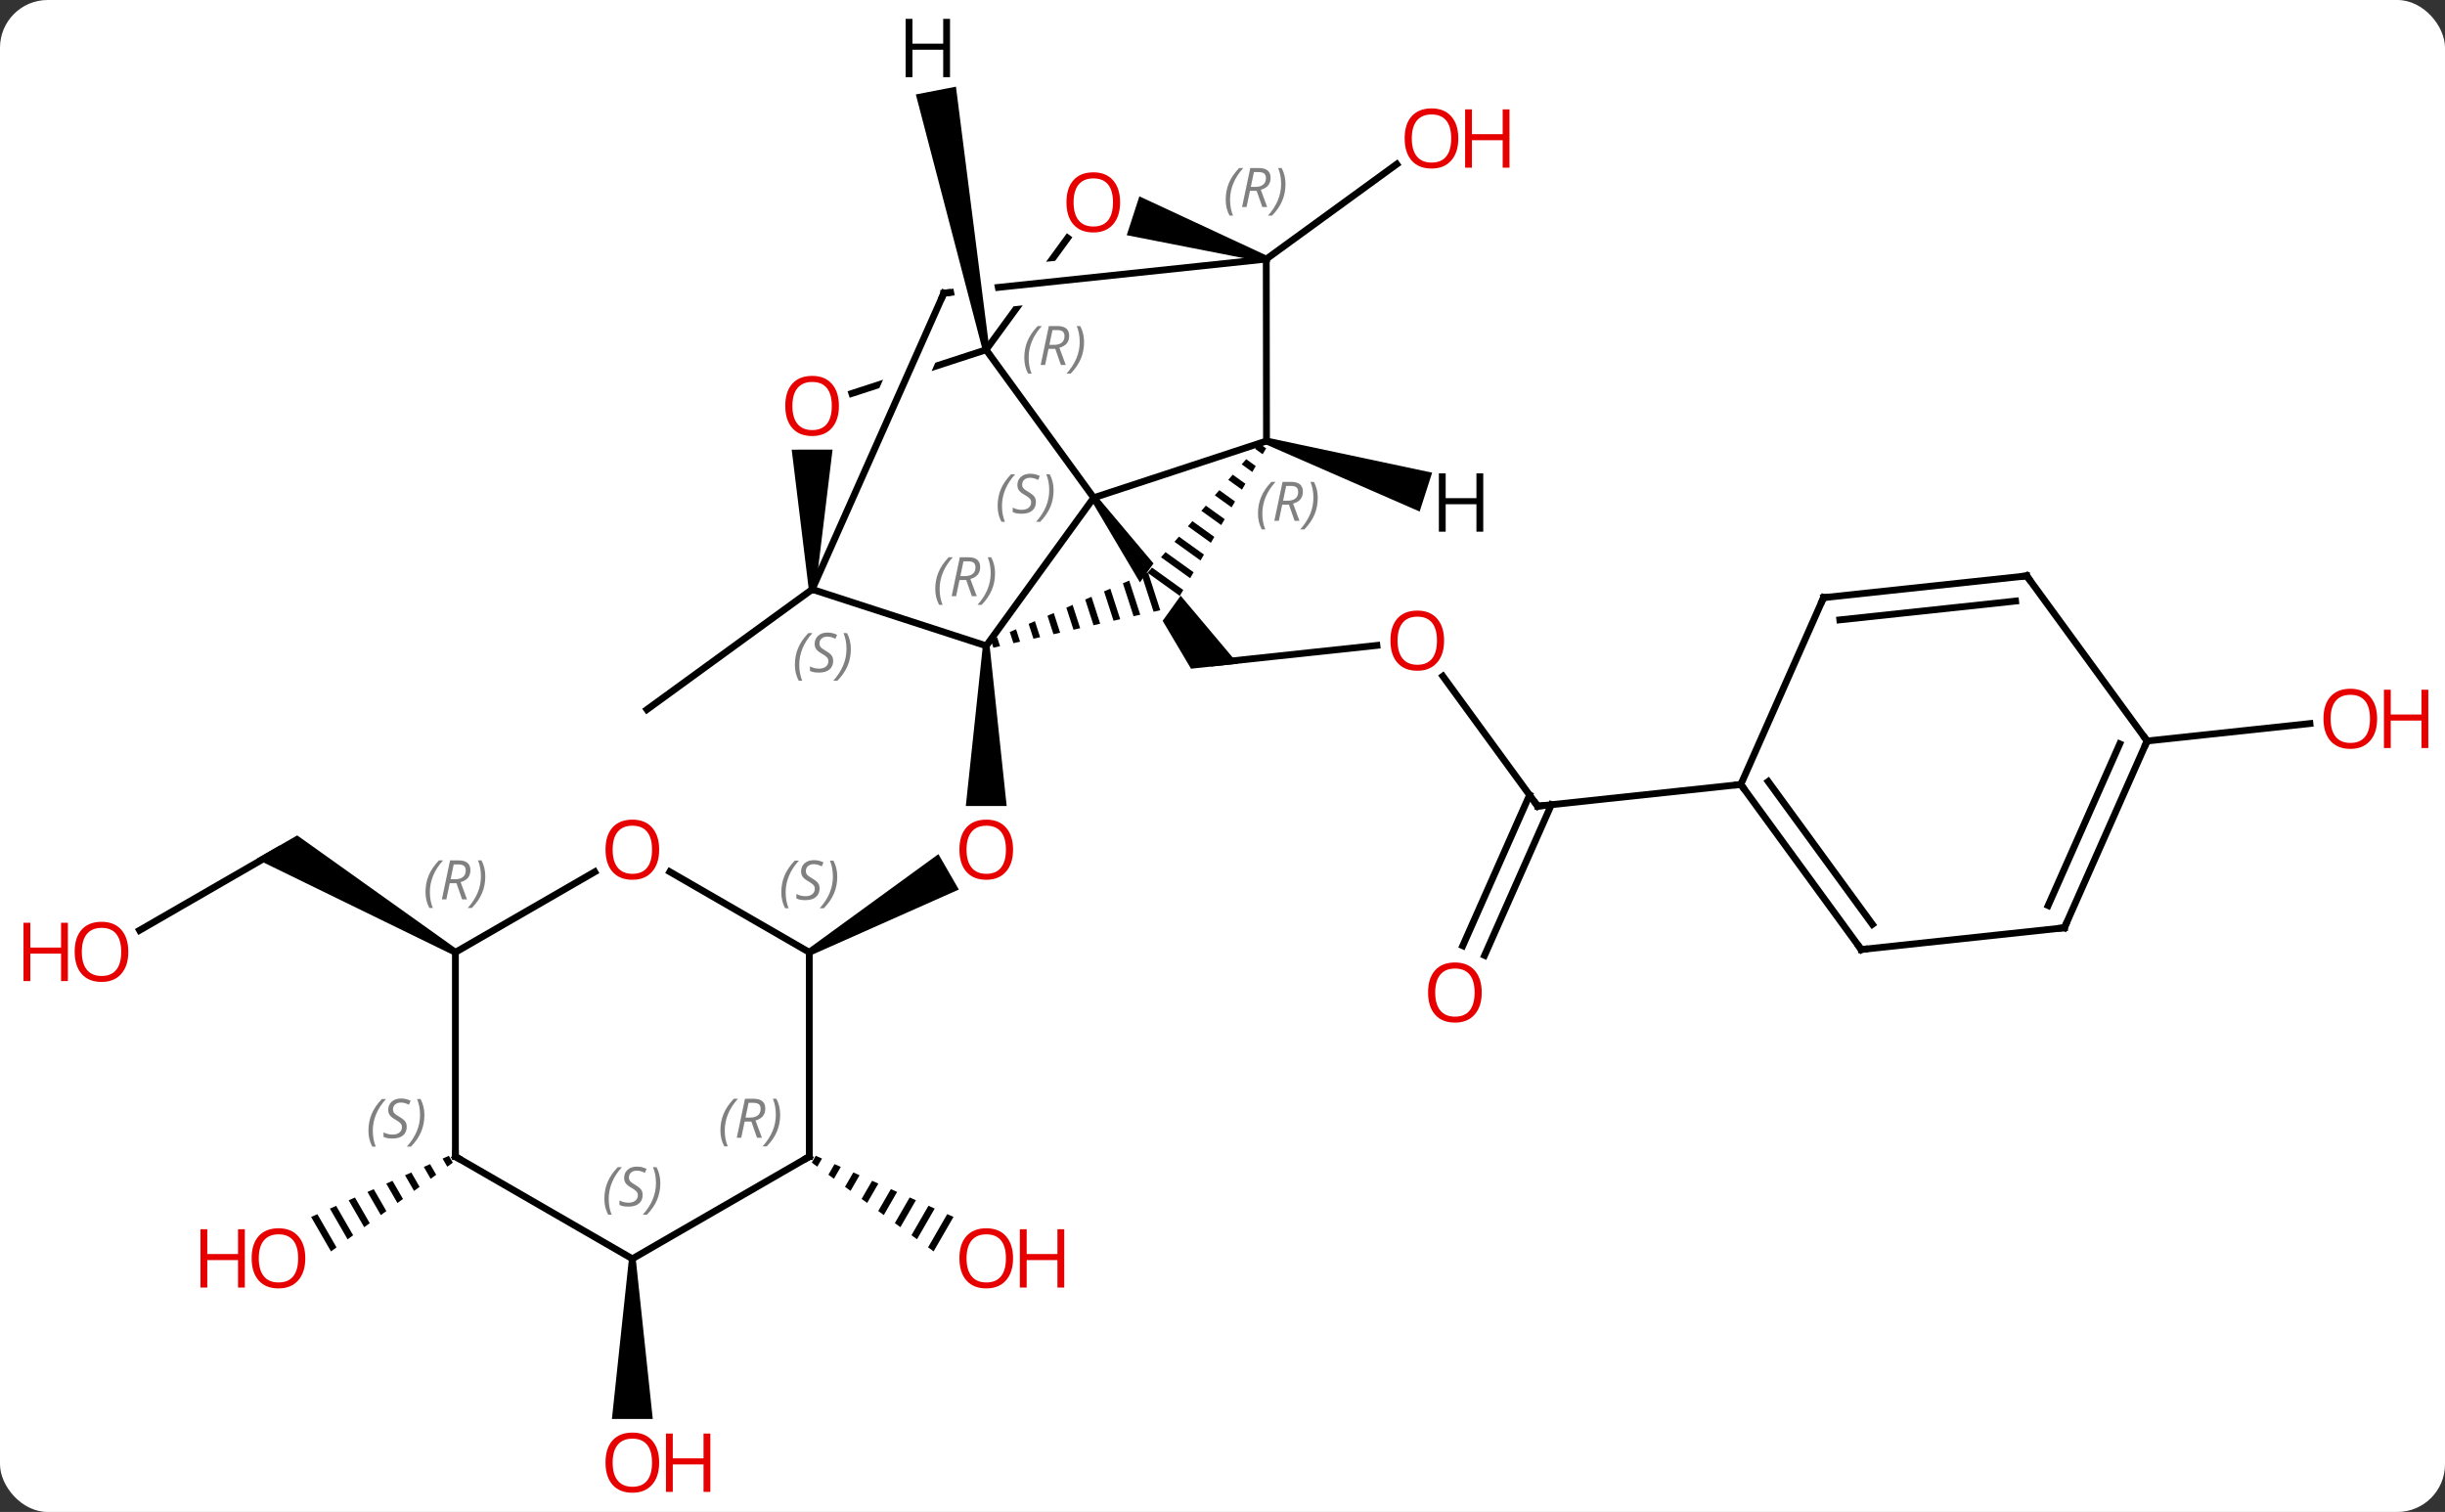 <svg width="359" viewBox="0 0 359 222" style="fill-opacity:1; color-rendering:auto; color-interpolation:auto; text-rendering:auto; stroke:black; stroke-linecap:square; stroke-miterlimit:10; shape-rendering:auto; stroke-opacity:1; fill:black; stroke-dasharray:none; font-weight:normal; stroke-width:1; font-family:'Open Sans'; font-style:normal; stroke-linejoin:miter; font-size:12; stroke-dashoffset:0; image-rendering:auto;" height="222" class="cas-substance-image" xmlns:xlink="http://www.w3.org/1999/xlink" xmlns="http://www.w3.org/2000/svg"><rect x="0" y="0" width="359" height="222" fill="#333333" stroke="none"/><svg class="cas-substance-single-component"><rect y="0" x="0" width="359" stroke="none" ry="7" rx="7" height="222" fill="white" class="cas-substance-group"/><svg y="0" x="0" width="359" viewBox="0 0 359 222" style="fill:black;" height="222" class="cas-substance-single-component-image"><svg><g><clipPath id="clipPath_89b2a60dad344da2aff471836dd09bb71" clipPathUnits="userSpaceOnUse"><path d="M-5.462 -52.733 L-37.778 -29.16 L-15.679 1.136 L16.637 -22.436 L4.503 -39.072 L4.503 -39.072 L-9.423 -19.657 L-14.299 -23.154 L0.78 -44.175 L0.78 -44.175 L-5.462 -52.733 Z"/></clipPath><clipPath id="clipPath_89b2a60dad344da2aff471836dd09bb72" clipPathUnits="userSpaceOnUse"><path d="M-37.837 -79.822 L-70.514 -69.188 L-59.37 -34.944 L-42.623 -72.604 L-37.141 -70.166 L-53.874 -32.538 L-53.874 -32.538 L-25.459 -41.785 L-37.837 -79.822 Z"/></clipPath><clipPath id="clipPath_89b2a60dad344da2aff471836dd09bb73" clipPathUnits="userSpaceOnUse"><path d="M-33.42 -96.036 L-53.581 -68.401 L-21.267 -44.826 L-3.685 -68.925 L-3.685 -68.925 L-44.82 -64.582 L-45.45 -70.549 L-4.423 -74.881 L-4.423 -74.881 L-33.42 -96.036 Z"/></clipPath><clipPath id="clipPath_89b2a60dad344da2aff471836dd09bb74" clipPathUnits="userSpaceOnUse"><path d="M7.554 -93.24 L-37.736 -88.458 L-37.736 -88.458 L-31.556 -56.532 L-37.447 -55.391 L-43.725 -87.825 L-43.725 -87.825 L-47.236 -87.455 L-43.035 -47.676 L11.755 -53.461 L7.554 -93.24 Z"/></clipPath><g transform="translate(180,111)" style="text-rendering:geometricPrecision; color-rendering:optimizeQuality; color-interpolation:linearRGB; stroke-linecap:butt; image-rendering:optimizeQuality;"><line y2="-16.235" y1="-13.68" x2="22.172" x1="-1.731" style="fill:none;"/><path style="clip-path:url(#clipPath_89b2a60dad344da2aff471836dd09bb71); stroke:none;" d="M-19.814 -37.622 L-19.006 -38.212 L1.767 -13.551 L-5.122 -12.815 Z"/><line y2="7.368" y1="-11.718" x2="45.777" x1="31.855" style="fill:none;"/><line y2="27.865" y1="5.736" x2="34.781" x1="44.586" style="fill:none;"/><line y2="29.283" y1="7.153" x2="37.981" x1="47.786" style="fill:none;"/><line y2="4.179" y1="7.368" x2="75.606" x1="45.777" style="fill:none;"/><path style="stroke:none;" d="M-35.69 -16.176 L-34.69 -16.176 L-32.19 7.347 L-38.19 7.347 Z"/><path style="stroke:none;" d="M-60.923 29.257 L-61.423 28.391 L-42.213 14.414 L-39.213 19.611 Z"/><line y2="-24.465" y1="-6.819" x2="-60.747" x1="-85.008" style="fill:none;"/><line y2="-72.957" y1="-86.895" x2="5.925" x1="25.084" style="fill:none;"/><path style="stroke:none;" d="M-60.225 58.701 L-60.805 59.707 L-60.805 59.707 L-59.992 60.299 L-59.992 60.299 L-59.306 59.109 L-59.306 59.109 L-60.225 58.701 ZM-57.467 59.925 L-58.366 61.484 L-58.366 61.484 L-57.553 62.076 L-56.547 60.333 L-56.547 60.333 L-57.467 59.925 ZM-54.709 61.149 L-55.926 63.26 L-55.113 63.852 L-55.113 63.852 L-53.789 61.557 L-53.789 61.557 L-54.709 61.149 ZM-51.95 62.373 L-53.487 65.037 L-53.487 65.037 L-52.673 65.629 L-52.673 65.629 L-51.031 62.781 L-51.031 62.781 L-51.95 62.373 ZM-49.192 63.597 L-51.047 66.814 L-51.047 66.814 L-50.234 67.406 L-48.273 64.005 L-48.273 64.005 L-49.192 63.597 ZM-46.434 64.821 L-48.608 68.59 L-47.794 69.183 L-47.794 69.183 L-45.515 65.229 L-45.515 65.229 L-46.434 64.821 ZM-43.676 66.045 L-46.168 70.367 L-46.168 70.367 L-45.355 70.959 L-42.756 66.453 L-42.756 66.453 L-43.676 66.045 ZM-40.918 67.269 L-43.729 72.144 L-43.729 72.144 L-42.916 72.736 L-42.916 72.736 L-39.998 67.677 L-39.998 67.677 L-40.918 67.269 Z"/><line y2="25.598" y1="13.824" x2="-159.508" x1="-139.113" style="fill:none;"/><path style="stroke:none;" d="M-112.883 28.391 L-113.383 29.257 L-142.363 15.123 L-136.363 11.659 Z"/><path style="stroke:none;" d="M-87.653 73.824 L-86.653 73.824 L-84.153 97.347 L-90.153 97.347 Z"/><path style="stroke:none;" d="M-114.094 58.707 L-115.013 59.115 L-115.013 59.115 L-114.326 60.307 L-114.326 60.307 L-113.512 59.715 L-113.512 59.715 L-114.094 58.707 ZM-116.852 59.931 L-117.771 60.339 L-117.771 60.339 L-116.765 62.084 L-116.765 62.084 L-115.952 61.492 L-116.852 59.931 ZM-119.61 61.156 L-120.529 61.564 L-120.529 61.564 L-119.205 63.861 L-118.392 63.268 L-118.392 63.268 L-119.61 61.156 ZM-122.368 62.38 L-123.287 62.788 L-123.287 62.788 L-121.645 65.637 L-121.645 65.637 L-120.831 65.045 L-122.368 62.38 ZM-125.126 63.605 L-126.045 64.013 L-124.084 67.413 L-124.084 67.413 L-123.271 66.821 L-123.271 66.821 L-125.126 63.605 ZM-127.884 64.829 L-128.803 65.237 L-128.803 65.237 L-126.524 69.19 L-126.524 69.19 L-125.711 68.598 L-125.711 68.598 L-127.884 64.829 ZM-130.642 66.054 L-131.561 66.462 L-131.561 66.462 L-128.964 70.966 L-128.964 70.966 L-128.15 70.374 L-130.642 66.054 ZM-133.4 67.278 L-134.319 67.686 L-134.319 67.686 L-131.403 72.743 L-131.403 72.743 L-130.59 72.151 L-133.4 67.278 Z"/><line y2="-2.205" y1="-4.761" x2="135.264" x1="159.17" style="fill:none;"/><line y2="-16.176" y1="-37.917" x2="-35.19" x1="-19.41" style="fill:none;"/><line y2="-46.251" y1="-37.917" x2="5.961" x1="-19.41" style="fill:none;"/><line y2="-59.643" y1="-37.917" x2="-35.214" x1="-19.41" style="fill:none;"/><line y2="-24.465" y1="-16.176" x2="-60.747" x1="-35.19" style="fill:none;"/><path style="stroke:none;" d="M-11.483 -26.927 L-12.357 -26.55 L-10.619 -21.18 L-10.619 -21.18 L-9.639 -21.4 L-9.639 -21.4 L-11.383 -26.79 L-11.383 -26.79 L-11.483 -26.927 ZM-14.202 -25.756 L-15.125 -25.358 L-15.125 -25.358 L-13.559 -20.52 L-13.559 -20.52 L-12.579 -20.74 L-12.579 -20.74 L-14.202 -25.756 ZM-16.971 -24.564 L-17.893 -24.166 L-17.893 -24.166 L-16.5 -19.86 L-16.5 -19.86 L-15.52 -20.08 L-15.52 -20.08 L-16.971 -24.564 ZM-19.739 -23.372 L-20.661 -22.974 L-20.661 -22.974 L-19.44 -19.2 L-19.44 -19.2 L-18.46 -19.42 L-19.739 -23.372 ZM-22.507 -22.18 L-23.43 -21.782 L-22.381 -18.54 L-21.401 -18.76 L-21.401 -18.76 L-22.507 -22.18 ZM-25.275 -20.988 L-26.198 -20.59 L-26.198 -20.59 L-25.321 -17.881 L-25.321 -17.881 L-24.341 -18.1 L-24.341 -18.1 L-25.275 -20.988 ZM-28.043 -19.796 L-28.966 -19.398 L-28.966 -19.398 L-28.261 -17.221 L-27.281 -17.441 L-27.281 -17.441 L-28.043 -19.796 ZM-30.811 -18.604 L-31.734 -18.206 L-31.734 -18.206 L-31.202 -16.561 L-31.202 -16.561 L-30.222 -16.781 L-30.222 -16.781 L-30.811 -18.604 ZM-33.58 -17.412 L-34.502 -17.014 L-34.502 -17.014 L-34.142 -15.901 L-33.162 -16.121 L-33.162 -16.121 L-33.58 -17.412 Z"/><path style="stroke:none;" d="M4.954 -45.851 L4.295 -45.093 L4.295 -45.093 L5.397 -44.301 L5.397 -44.301 L5.904 -45.168 L5.904 -45.168 L4.954 -45.851 ZM2.979 -43.577 L2.321 -42.819 L2.321 -42.819 L3.876 -41.702 L3.876 -41.702 L4.383 -42.568 L4.383 -42.568 L2.979 -43.577 ZM1.004 -41.303 L0.346 -40.545 L0.346 -40.545 L2.356 -39.102 L2.356 -39.102 L2.862 -39.969 L2.862 -39.969 L1.004 -41.303 ZM-0.971 -39.029 L-1.629 -38.272 L-1.629 -38.272 L0.835 -36.502 L0.835 -36.502 L1.342 -37.369 L1.342 -37.369 L-0.971 -39.029 ZM-2.946 -36.756 L-3.604 -35.998 L-3.604 -35.998 L-0.686 -33.902 L-0.686 -33.902 L-0.179 -34.769 L-0.179 -34.769 L-2.946 -36.756 ZM-4.921 -34.482 L-5.579 -33.724 L-5.579 -33.724 L-2.207 -31.303 L-2.207 -31.303 L-1.7 -32.169 L-1.7 -32.169 L-4.921 -34.482 ZM-6.896 -32.208 L-7.554 -31.45 L-3.728 -28.703 L-3.221 -29.569 L-3.221 -29.569 L-6.896 -32.208 ZM-8.87 -29.934 L-9.529 -29.177 L-9.529 -29.177 L-5.249 -26.103 L-5.249 -26.103 L-4.742 -26.97 L-4.742 -26.97 L-8.87 -29.934 ZM-10.845 -27.661 L-11.483 -26.927 L-11.423 -26.845 L-11.423 -26.845 L-6.77 -23.503 L-6.77 -23.503 L-6.263 -24.37 L-6.263 -24.37 L-10.845 -27.661 Z"/><line y2="-72.957" y1="-46.251" x2="5.925" x1="5.961" style="fill:none;"/><line y2="-53.23" y1="-59.643" x2="-54.92" x1="-35.214" style="fill:none; clip-path:url(#clipPath_89b2a60dad344da2aff471836dd09bb72);"/><line y2="-76.056" y1="-59.643" x2="-23.239" x1="-35.214" style="fill:none; clip-path:url(#clipPath_89b2a60dad344da2aff471836dd09bb73);"/><path style="stroke:none;" d="M-60.247 -24.465 L-61.247 -24.465 L-63.756 -44.977 L-57.756 -44.98 Z"/><line y2="-67.959" y1="-24.465" x2="-41.406" x1="-60.747" style="fill:none;"/><path style="stroke:none;" d="M6.08 -73.433 L5.77 -72.481 L-14.562 -76.467 L-12.706 -82.172 Z"/><line y2="-67.959" y1="-72.957" x2="-41.406" x1="5.925" style="fill:none; clip-path:url(#clipPath_89b2a60dad344da2aff471836dd09bb74);"/><line y2="17.003" y1="28.824" x2="-81.648" x1="-61.173" style="fill:none;"/><line y2="58.824" y1="28.824" x2="-61.173" x1="-61.173" style="fill:none;"/><line y2="28.824" y1="17.013" x2="-113.133" x1="-92.676" style="fill:none;"/><line y2="73.824" y1="58.824" x2="-87.153" x1="-61.173" style="fill:none;"/><line y2="58.824" y1="28.824" x2="-113.133" x1="-113.133" style="fill:none;"/><line y2="58.824" y1="73.824" x2="-113.133" x1="-87.153" style="fill:none;"/><line y2="28.416" y1="4.179" x2="93.285" x1="75.606" style="fill:none;"/><line y2="24.721" y1="3.749" x2="94.922" x1="79.624" style="fill:none;"/><line y2="-23.25" y1="4.179" x2="87.756" x1="75.606" style="fill:none;"/><line y2="25.224" y1="28.416" x2="123.114" x1="93.285" style="fill:none;"/><line y2="-26.442" y1="-23.25" x2="117.588" x1="87.756" style="fill:none;"/><line y2="-22.747" y1="-19.985" x2="115.951" x1="90.138" style="fill:none;"/><line y2="-2.205" y1="25.224" x2="135.264" x1="123.114" style="fill:none;"/><line y2="-1.775" y1="21.959" x2="131.245" x1="120.732" style="fill:none;"/><line y2="-2.205" y1="-26.442" x2="135.264" x1="117.588" style="fill:none;"/><path style="stroke:none;" d="M5.808 -45.775 L6.114 -46.727 L30.281 -41.601 L28.448 -35.888 Z"/><path style="stroke:none;" d="M-34.723 -59.738 L-35.705 -59.548 L-45.528 -97.134 L-39.637 -98.274 Z"/></g><g transform="translate(180,111)" style="fill:rgb(230,0,0); text-rendering:geometricPrecision; color-rendering:optimizeQuality; image-rendering:optimizeQuality; font-family:'Open Sans'; stroke:rgb(230,0,0); color-interpolation:linearRGB;"><path style="stroke:none;" d="M32.035 -16.939 Q32.035 -14.877 30.996 -13.697 Q29.957 -12.517 28.114 -12.517 Q26.223 -12.517 25.192 -13.681 Q24.16 -14.846 24.16 -16.955 Q24.16 -19.049 25.192 -20.197 Q26.223 -21.346 28.114 -21.346 Q29.973 -21.346 31.004 -20.174 Q32.035 -19.002 32.035 -16.939 ZM25.207 -16.939 Q25.207 -15.205 25.95 -14.299 Q26.692 -13.392 28.114 -13.392 Q29.535 -13.392 30.262 -14.291 Q30.989 -15.189 30.989 -16.939 Q30.989 -18.674 30.262 -19.564 Q29.535 -20.455 28.114 -20.455 Q26.692 -20.455 25.95 -19.556 Q25.207 -18.658 25.207 -16.939 Z"/></g><g transform="translate(180,111)" style="stroke-linecap:butt; text-rendering:geometricPrecision; color-rendering:optimizeQuality; image-rendering:optimizeQuality; font-family:'Open Sans'; color-interpolation:linearRGB; stroke-miterlimit:5;"><path style="fill:none;" d="M45.482 6.964 L45.777 7.368 L46.274 7.315"/><path style="fill:rgb(230,0,0); stroke:none;" d="M37.562 34.727 Q37.562 36.789 36.522 37.969 Q35.483 39.149 33.64 39.149 Q31.749 39.149 30.718 37.984 Q29.686 36.82 29.686 34.711 Q29.686 32.617 30.718 31.469 Q31.749 30.32 33.64 30.32 Q35.499 30.32 36.53 31.492 Q37.562 32.664 37.562 34.727 ZM30.733 34.727 Q30.733 36.461 31.476 37.367 Q32.218 38.274 33.64 38.274 Q35.062 38.274 35.788 37.375 Q36.515 36.477 36.515 34.727 Q36.515 32.992 35.788 32.102 Q35.062 31.211 33.64 31.211 Q32.218 31.211 31.476 32.109 Q30.733 33.008 30.733 34.727 Z"/><path style="fill:rgb(230,0,0); stroke:none;" d="M-31.253 13.754 Q-31.253 15.816 -32.292 16.996 Q-33.331 18.176 -35.174 18.176 Q-37.065 18.176 -38.096 17.012 Q-39.127 15.847 -39.127 13.738 Q-39.127 11.644 -38.096 10.496 Q-37.065 9.347 -35.174 9.347 Q-33.315 9.347 -32.284 10.519 Q-31.253 11.691 -31.253 13.754 ZM-38.081 13.754 Q-38.081 15.488 -37.338 16.394 Q-36.596 17.301 -35.174 17.301 Q-33.752 17.301 -33.026 16.402 Q-32.299 15.504 -32.299 13.754 Q-32.299 12.019 -33.026 11.129 Q-33.752 10.238 -35.174 10.238 Q-36.596 10.238 -37.338 11.136 Q-38.081 12.035 -38.081 13.754 Z"/><path style="fill:rgb(230,0,0); stroke:none;" d="M34.123 -90.676 Q34.123 -88.614 33.084 -87.434 Q32.045 -86.254 30.202 -86.254 Q28.311 -86.254 27.28 -87.418 Q26.248 -88.583 26.248 -90.692 Q26.248 -92.786 27.28 -93.934 Q28.311 -95.083 30.202 -95.083 Q32.061 -95.083 33.092 -93.911 Q34.123 -92.739 34.123 -90.676 ZM27.295 -90.676 Q27.295 -88.942 28.038 -88.036 Q28.78 -87.129 30.202 -87.129 Q31.623 -87.129 32.35 -88.028 Q33.077 -88.926 33.077 -90.676 Q33.077 -92.411 32.35 -93.301 Q31.623 -94.192 30.202 -94.192 Q28.78 -94.192 28.038 -93.293 Q27.295 -92.395 27.295 -90.676 Z"/><path style="fill:rgb(230,0,0); stroke:none;" d="M41.639 -86.379 L40.639 -86.379 L40.639 -90.411 L36.123 -90.411 L36.123 -86.379 L35.123 -86.379 L35.123 -94.942 L36.123 -94.942 L36.123 -91.301 L40.639 -91.301 L40.639 -94.942 L41.639 -94.942 L41.639 -86.379 Z"/><path style="fill:rgb(230,0,0); stroke:none;" d="M-31.253 73.754 Q-31.253 75.816 -32.292 76.996 Q-33.331 78.176 -35.174 78.176 Q-37.065 78.176 -38.096 77.011 Q-39.127 75.847 -39.127 73.738 Q-39.127 71.644 -38.096 70.496 Q-37.065 69.347 -35.174 69.347 Q-33.315 69.347 -32.284 70.519 Q-31.253 71.691 -31.253 73.754 ZM-38.081 73.754 Q-38.081 75.488 -37.338 76.394 Q-36.596 77.301 -35.174 77.301 Q-33.752 77.301 -33.026 76.402 Q-32.299 75.504 -32.299 73.754 Q-32.299 72.019 -33.026 71.129 Q-33.752 70.238 -35.174 70.238 Q-36.596 70.238 -37.338 71.136 Q-38.081 72.035 -38.081 73.754 Z"/><path style="fill:rgb(230,0,0); stroke:none;" d="M-23.737 78.051 L-24.737 78.051 L-24.737 74.019 L-29.253 74.019 L-29.253 78.051 L-30.253 78.051 L-30.253 69.488 L-29.253 69.488 L-29.253 73.129 L-24.737 73.129 L-24.737 69.488 L-23.737 69.488 L-23.737 78.051 Z"/><path style="fill:rgb(230,0,0); stroke:none;" d="M-161.159 28.754 Q-161.159 30.816 -162.198 31.996 Q-163.237 33.176 -165.08 33.176 Q-166.971 33.176 -168.002 32.011 Q-169.034 30.847 -169.034 28.738 Q-169.034 26.644 -168.002 25.496 Q-166.971 24.347 -165.08 24.347 Q-163.221 24.347 -162.19 25.519 Q-161.159 26.691 -161.159 28.754 ZM-167.987 28.754 Q-167.987 30.488 -167.244 31.394 Q-166.502 32.301 -165.08 32.301 Q-163.659 32.301 -162.932 31.402 Q-162.205 30.504 -162.205 28.754 Q-162.205 27.019 -162.932 26.129 Q-163.659 25.238 -165.08 25.238 Q-166.502 25.238 -167.244 26.137 Q-167.987 27.035 -167.987 28.754 Z"/><path style="fill:rgb(230,0,0); stroke:none;" d="M-170.034 33.051 L-171.034 33.051 L-171.034 29.019 L-175.549 29.019 L-175.549 33.051 L-176.549 33.051 L-176.549 24.488 L-175.549 24.488 L-175.549 28.129 L-171.034 28.129 L-171.034 24.488 L-170.034 24.488 L-170.034 33.051 Z"/><path style="fill:rgb(230,0,0); stroke:none;" d="M-83.216 103.754 Q-83.216 105.816 -84.255 106.996 Q-85.294 108.176 -87.137 108.176 Q-89.028 108.176 -90.059 107.011 Q-91.091 105.847 -91.091 103.738 Q-91.091 101.644 -90.059 100.496 Q-89.028 99.347 -87.137 99.347 Q-85.278 99.347 -84.247 100.519 Q-83.216 101.691 -83.216 103.754 ZM-90.044 103.754 Q-90.044 105.488 -89.301 106.394 Q-88.559 107.301 -87.137 107.301 Q-85.716 107.301 -84.989 106.402 Q-84.262 105.504 -84.262 103.754 Q-84.262 102.019 -84.989 101.129 Q-85.716 100.238 -87.137 100.238 Q-88.559 100.238 -89.301 101.136 Q-90.044 102.035 -90.044 103.754 Z"/><path style="fill:rgb(230,0,0); stroke:none;" d="M-75.7 108.051 L-76.7 108.051 L-76.7 104.019 L-81.216 104.019 L-81.216 108.051 L-82.216 108.051 L-82.216 99.488 L-81.216 99.488 L-81.216 103.129 L-76.7 103.129 L-76.7 99.488 L-75.7 99.488 L-75.7 108.051 Z"/><path style="fill:rgb(230,0,0); stroke:none;" d="M-135.175 73.754 Q-135.175 75.816 -136.215 76.996 Q-137.254 78.176 -139.097 78.176 Q-140.988 78.176 -142.019 77.011 Q-143.05 75.847 -143.05 73.738 Q-143.05 71.644 -142.019 70.496 Q-140.988 69.347 -139.097 69.347 Q-137.238 69.347 -136.207 70.519 Q-135.175 71.691 -135.175 73.754 ZM-142.004 73.754 Q-142.004 75.488 -141.261 76.394 Q-140.519 77.301 -139.097 77.301 Q-137.675 77.301 -136.949 76.402 Q-136.222 75.504 -136.222 73.754 Q-136.222 72.019 -136.949 71.129 Q-137.675 70.238 -139.097 70.238 Q-140.519 70.238 -141.261 71.136 Q-142.004 72.035 -142.004 73.754 Z"/><path style="fill:rgb(230,0,0); stroke:none;" d="M-144.05 78.051 L-145.05 78.051 L-145.05 74.019 L-149.566 74.019 L-149.566 78.051 L-150.566 78.051 L-150.566 69.488 L-149.566 69.488 L-149.566 73.129 L-145.05 73.129 L-145.05 69.488 L-144.05 69.488 L-144.05 78.051 Z"/><path style="fill:rgb(230,0,0); stroke:none;" d="M169.034 -5.464 Q169.034 -3.402 167.994 -2.222 Q166.955 -1.042 165.112 -1.042 Q163.221 -1.042 162.19 -2.207 Q161.159 -3.371 161.159 -5.48 Q161.159 -7.574 162.19 -8.722 Q163.221 -9.871 165.112 -9.871 Q166.971 -9.871 168.002 -8.699 Q169.034 -7.527 169.034 -5.464 ZM162.205 -5.464 Q162.205 -3.73 162.948 -2.824 Q163.69 -1.917 165.112 -1.917 Q166.534 -1.917 167.26 -2.816 Q167.987 -3.714 167.987 -5.464 Q167.987 -7.199 167.26 -8.089 Q166.534 -8.98 165.112 -8.98 Q163.69 -8.98 162.948 -8.082 Q162.205 -7.183 162.205 -5.464 Z"/><path style="fill:rgb(230,0,0); stroke:none;" d="M176.549 -1.167 L175.549 -1.167 L175.549 -5.199 L171.034 -5.199 L171.034 -1.167 L170.034 -1.167 L170.034 -9.73 L171.034 -9.73 L171.034 -6.089 L175.549 -6.089 L175.549 -9.73 L176.549 -9.73 L176.549 -1.167 Z"/></g><g transform="translate(180,111)" style="stroke-linecap:butt; font-size:8.4px; fill:gray; text-rendering:geometricPrecision; image-rendering:optimizeQuality; color-rendering:optimizeQuality; font-family:'Open Sans'; font-style:italic; stroke:gray; color-interpolation:linearRGB; stroke-miterlimit:5;"><path style="stroke:none;" d="M-33.519 -36.709 Q-33.519 -38.037 -33.05 -39.162 Q-32.581 -40.287 -31.55 -41.365 L-30.94 -41.365 Q-31.909 -40.302 -32.394 -39.13 Q-32.878 -37.959 -32.878 -36.724 Q-32.878 -35.396 -32.44 -34.38 L-32.956 -34.38 Q-33.519 -35.412 -33.519 -36.709 ZM-27.896 -37.302 Q-27.896 -36.474 -28.443 -36.021 Q-28.99 -35.568 -29.99 -35.568 Q-30.396 -35.568 -30.709 -35.623 Q-31.021 -35.677 -31.302 -35.818 L-31.302 -36.474 Q-30.677 -36.146 -29.974 -36.146 Q-29.349 -36.146 -28.974 -36.443 Q-28.599 -36.74 -28.599 -37.255 Q-28.599 -37.568 -28.802 -37.795 Q-29.005 -38.021 -29.568 -38.349 Q-30.162 -38.677 -30.388 -39.005 Q-30.615 -39.334 -30.615 -39.787 Q-30.615 -40.521 -30.099 -40.982 Q-29.584 -41.443 -28.74 -41.443 Q-28.365 -41.443 -28.029 -41.365 Q-27.693 -41.287 -27.318 -41.115 L-27.584 -40.521 Q-27.834 -40.677 -28.154 -40.763 Q-28.474 -40.849 -28.74 -40.849 Q-29.271 -40.849 -29.591 -40.576 Q-29.912 -40.302 -29.912 -39.834 Q-29.912 -39.63 -29.841 -39.482 Q-29.771 -39.334 -29.63 -39.201 Q-29.49 -39.068 -29.068 -38.818 Q-28.505 -38.474 -28.302 -38.279 Q-28.099 -38.084 -27.997 -37.849 Q-27.896 -37.615 -27.896 -37.302 ZM-25.302 -39.021 Q-25.302 -37.693 -25.778 -36.56 Q-26.255 -35.427 -27.27 -34.38 L-27.88 -34.38 Q-25.942 -36.537 -25.942 -39.021 Q-25.942 -40.349 -26.38 -41.365 L-25.864 -41.365 Q-25.302 -40.302 -25.302 -39.021 Z"/><path style="stroke:none;" d="M-42.674 -24.521 Q-42.674 -25.849 -42.205 -26.974 Q-41.736 -28.099 -40.705 -29.177 L-40.096 -29.177 Q-41.064 -28.115 -41.549 -26.943 Q-42.033 -25.771 -42.033 -24.537 Q-42.033 -23.209 -41.596 -22.193 L-42.111 -22.193 Q-42.674 -23.224 -42.674 -24.521 ZM-39.114 -25.834 L-39.614 -23.459 L-40.27 -23.459 L-39.067 -29.177 L-37.817 -29.177 Q-36.082 -29.177 -36.082 -27.74 Q-36.082 -26.38 -37.52 -25.99 L-36.582 -23.459 L-37.301 -23.459 L-38.129 -25.834 L-39.114 -25.834 ZM-38.535 -28.584 Q-38.926 -26.662 -38.989 -26.412 L-38.332 -26.412 Q-37.582 -26.412 -37.176 -26.74 Q-36.77 -27.068 -36.77 -27.693 Q-36.77 -28.162 -37.028 -28.372 Q-37.285 -28.584 -37.879 -28.584 L-38.535 -28.584 ZM-33.896 -26.834 Q-33.896 -25.505 -34.373 -24.372 Q-34.849 -23.24 -35.865 -22.193 L-36.474 -22.193 Q-34.537 -24.349 -34.537 -26.834 Q-34.537 -28.162 -34.974 -29.177 L-34.459 -29.177 Q-33.896 -28.115 -33.896 -26.834 Z"/><path style="stroke:none;" d="M4.709 -35.592 Q4.709 -36.92 5.178 -38.045 Q5.647 -39.17 6.678 -40.248 L7.287 -40.248 Q6.319 -39.185 5.834 -38.014 Q5.35 -36.842 5.35 -35.607 Q5.35 -34.279 5.787 -33.264 L5.272 -33.264 Q4.709 -34.295 4.709 -35.592 ZM8.269 -36.904 L7.769 -34.529 L7.113 -34.529 L8.316 -40.248 L9.566 -40.248 Q11.301 -40.248 11.301 -38.81 Q11.301 -37.451 9.863 -37.06 L10.801 -34.529 L10.082 -34.529 L9.254 -36.904 L8.269 -36.904 ZM8.848 -39.654 Q8.457 -37.732 8.394 -37.482 L9.051 -37.482 Q9.801 -37.482 10.207 -37.81 Q10.613 -38.139 10.613 -38.764 Q10.613 -39.232 10.355 -39.443 Q10.098 -39.654 9.504 -39.654 L8.848 -39.654 ZM13.487 -37.904 Q13.487 -36.576 13.01 -35.443 Q12.534 -34.31 11.518 -33.264 L10.909 -33.264 Q12.846 -35.42 12.846 -37.904 Q12.846 -39.232 12.409 -40.248 L12.924 -40.248 Q13.487 -39.185 13.487 -37.904 Z"/><path style="stroke:none;" d="M-29.603 -58.472 Q-29.603 -59.8 -29.134 -60.925 Q-28.665 -62.05 -27.634 -63.128 L-27.024 -63.128 Q-27.993 -62.066 -28.478 -60.894 Q-28.962 -59.722 -28.962 -58.488 Q-28.962 -57.16 -28.524 -56.144 L-29.04 -56.144 Q-29.603 -57.175 -29.603 -58.472 ZM-26.043 -59.785 L-26.543 -57.41 L-27.199 -57.41 L-25.996 -63.128 L-24.746 -63.128 Q-23.011 -63.128 -23.011 -61.691 Q-23.011 -60.331 -24.449 -59.941 L-23.511 -57.41 L-24.23 -57.41 L-25.058 -59.785 L-26.043 -59.785 ZM-25.465 -62.535 Q-25.855 -60.613 -25.918 -60.363 L-25.261 -60.363 Q-24.511 -60.363 -24.105 -60.691 Q-23.699 -61.019 -23.699 -61.644 Q-23.699 -62.113 -23.957 -62.324 Q-24.215 -62.535 -24.808 -62.535 L-25.465 -62.535 ZM-20.825 -60.785 Q-20.825 -59.456 -21.302 -58.324 Q-21.779 -57.191 -22.794 -56.144 L-23.404 -56.144 Q-21.466 -58.3 -21.466 -60.785 Q-21.466 -62.113 -21.904 -63.128 L-21.388 -63.128 Q-20.825 -62.066 -20.825 -60.785 Z"/><path style="stroke:none;" d="M-63.286 -13.386 Q-63.286 -14.714 -62.817 -15.839 Q-62.349 -16.964 -61.317 -18.042 L-60.708 -18.042 Q-61.677 -16.98 -62.161 -15.808 Q-62.645 -14.636 -62.645 -13.401 Q-62.645 -12.073 -62.208 -11.058 L-62.724 -11.058 Q-63.286 -12.089 -63.286 -13.386 ZM-57.663 -13.98 Q-57.663 -13.151 -58.21 -12.698 Q-58.757 -12.245 -59.757 -12.245 Q-60.163 -12.245 -60.476 -12.3 Q-60.788 -12.355 -61.07 -12.495 L-61.07 -13.151 Q-60.445 -12.823 -59.742 -12.823 Q-59.117 -12.823 -58.742 -13.12 Q-58.367 -13.417 -58.367 -13.933 Q-58.367 -14.245 -58.57 -14.472 Q-58.773 -14.698 -59.335 -15.026 Q-59.929 -15.355 -60.156 -15.683 Q-60.382 -16.011 -60.382 -16.464 Q-60.382 -17.198 -59.867 -17.659 Q-59.351 -18.12 -58.507 -18.12 Q-58.132 -18.12 -57.796 -18.042 Q-57.46 -17.964 -57.085 -17.792 L-57.351 -17.198 Q-57.601 -17.355 -57.921 -17.441 Q-58.242 -17.526 -58.507 -17.526 Q-59.038 -17.526 -59.359 -17.253 Q-59.679 -16.98 -59.679 -16.511 Q-59.679 -16.308 -59.609 -16.159 Q-59.538 -16.011 -59.398 -15.878 Q-59.257 -15.745 -58.835 -15.495 Q-58.273 -15.151 -58.07 -14.956 Q-57.867 -14.761 -57.765 -14.526 Q-57.663 -14.292 -57.663 -13.98 ZM-55.069 -15.698 Q-55.069 -14.37 -55.545 -13.237 Q-56.022 -12.105 -57.038 -11.058 L-57.647 -11.058 Q-55.71 -13.214 -55.71 -15.698 Q-55.71 -17.026 -56.147 -18.042 L-55.631 -18.042 Q-55.069 -16.98 -55.069 -15.698 Z"/><path style="stroke:none;" d="M-0.029 -81.67 Q-0.029 -82.998 0.44 -84.123 Q0.908 -85.248 1.94 -86.326 L2.549 -86.326 Q1.58 -85.263 1.096 -84.091 Q0.611 -82.92 0.611 -81.685 Q0.611 -80.357 1.049 -79.341 L0.533 -79.341 Q-0.029 -80.373 -0.029 -81.67 ZM3.531 -82.982 L3.031 -80.607 L2.374 -80.607 L3.578 -86.326 L4.828 -86.326 Q6.562 -86.326 6.562 -84.888 Q6.562 -83.529 5.125 -83.138 L6.062 -80.607 L5.343 -80.607 L4.515 -82.982 L3.531 -82.982 ZM4.109 -85.732 Q3.718 -83.81 3.656 -83.56 L4.312 -83.56 Q5.062 -83.56 5.468 -83.888 Q5.875 -84.216 5.875 -84.841 Q5.875 -85.31 5.617 -85.521 Q5.359 -85.732 4.765 -85.732 L4.109 -85.732 ZM8.748 -83.982 Q8.748 -82.654 8.271 -81.521 Q7.795 -80.388 6.779 -79.341 L6.17 -79.341 Q8.107 -81.498 8.107 -83.982 Q8.107 -85.31 7.67 -86.326 L8.185 -86.326 Q8.748 -85.263 8.748 -83.982 Z"/></g><g transform="translate(180,111)" style="stroke-linecap:butt; fill:rgb(230,0,0); text-rendering:geometricPrecision; color-rendering:optimizeQuality; image-rendering:optimizeQuality; font-family:'Open Sans'; stroke:rgb(230,0,0); color-interpolation:linearRGB; stroke-miterlimit:5;"><path style="stroke:none;" d="M-56.822 -51.4 Q-56.822 -49.338 -57.861 -48.158 Q-58.9 -46.978 -60.743 -46.978 Q-62.634 -46.978 -63.665 -48.142 Q-64.697 -49.307 -64.697 -51.416 Q-64.697 -53.51 -63.665 -54.658 Q-62.634 -55.807 -60.743 -55.807 Q-58.884 -55.807 -57.853 -54.635 Q-56.822 -53.463 -56.822 -51.4 ZM-63.65 -51.4 Q-63.65 -49.666 -62.907 -48.76 Q-62.165 -47.853 -60.743 -47.853 Q-59.322 -47.853 -58.595 -48.752 Q-57.868 -49.65 -57.868 -51.4 Q-57.868 -53.135 -58.595 -54.025 Q-59.322 -54.916 -60.743 -54.916 Q-62.165 -54.916 -62.907 -54.017 Q-63.65 -53.119 -63.65 -51.4 Z"/><path style="stroke:none;" d="M-15.536 -81.289 Q-15.536 -79.227 -16.575 -78.047 Q-17.614 -76.867 -19.457 -76.867 Q-21.348 -76.867 -22.379 -78.031 Q-23.41 -79.196 -23.41 -81.305 Q-23.41 -83.399 -22.379 -84.547 Q-21.348 -85.696 -19.457 -85.696 Q-17.598 -85.696 -16.567 -84.524 Q-15.536 -83.352 -15.536 -81.289 ZM-22.364 -81.289 Q-22.364 -79.555 -21.621 -78.649 Q-20.879 -77.742 -19.457 -77.742 Q-18.035 -77.742 -17.309 -78.641 Q-16.582 -79.539 -16.582 -81.289 Q-16.582 -83.024 -17.309 -83.914 Q-18.035 -84.805 -19.457 -84.805 Q-20.879 -84.805 -21.621 -83.906 Q-22.364 -83.008 -22.364 -81.289 Z"/><path style="fill:none; stroke:black;" d="M-41.609 -67.502 L-41.406 -67.959 L-40.909 -68.011"/></g><g transform="translate(180,111)" style="stroke-linecap:butt; font-size:8.4px; fill:gray; text-rendering:geometricPrecision; image-rendering:optimizeQuality; color-rendering:optimizeQuality; font-family:'Open Sans'; font-style:italic; stroke:gray; color-interpolation:linearRGB; stroke-miterlimit:5;"><path style="stroke:none;" d="M-65.281 20.027 Q-65.281 18.699 -64.812 17.574 Q-64.344 16.449 -63.312 15.371 L-62.703 15.371 Q-63.672 16.433 -64.156 17.605 Q-64.641 18.777 -64.641 20.012 Q-64.641 21.34 -64.203 22.355 L-64.719 22.355 Q-65.281 21.324 -65.281 20.027 ZM-59.659 19.433 Q-59.659 20.262 -60.206 20.715 Q-60.752 21.168 -61.752 21.168 Q-62.159 21.168 -62.471 21.113 Q-62.784 21.058 -63.065 20.918 L-63.065 20.262 Q-62.44 20.59 -61.737 20.59 Q-61.112 20.59 -60.737 20.293 Q-60.362 19.996 -60.362 19.48 Q-60.362 19.168 -60.565 18.941 Q-60.768 18.715 -61.331 18.387 Q-61.924 18.058 -62.151 17.73 Q-62.377 17.402 -62.377 16.949 Q-62.377 16.215 -61.862 15.754 Q-61.346 15.293 -60.502 15.293 Q-60.127 15.293 -59.791 15.371 Q-59.456 15.449 -59.081 15.621 L-59.346 16.215 Q-59.596 16.058 -59.916 15.972 Q-60.237 15.886 -60.502 15.886 Q-61.034 15.886 -61.354 16.16 Q-61.674 16.433 -61.674 16.902 Q-61.674 17.105 -61.604 17.254 Q-61.534 17.402 -61.393 17.535 Q-61.252 17.668 -60.831 17.918 Q-60.268 18.262 -60.065 18.457 Q-59.862 18.652 -59.76 18.887 Q-59.659 19.121 -59.659 19.433 ZM-57.064 17.715 Q-57.064 19.043 -57.541 20.176 Q-58.017 21.308 -59.033 22.355 L-59.642 22.355 Q-57.705 20.199 -57.705 17.715 Q-57.705 16.387 -58.142 15.371 L-57.627 15.371 Q-57.064 16.433 -57.064 17.715 Z"/></g><g transform="translate(180,111)" style="stroke-linecap:butt; fill:rgb(230,0,0); text-rendering:geometricPrecision; color-rendering:optimizeQuality; image-rendering:optimizeQuality; font-family:'Open Sans'; stroke:rgb(230,0,0); color-interpolation:linearRGB; stroke-miterlimit:5;"><path style="stroke:none;" d="M-83.216 13.754 Q-83.216 15.816 -84.255 16.996 Q-85.294 18.176 -87.137 18.176 Q-89.028 18.176 -90.059 17.012 Q-91.091 15.847 -91.091 13.738 Q-91.091 11.644 -90.059 10.496 Q-89.028 9.347 -87.137 9.347 Q-85.278 9.347 -84.247 10.519 Q-83.216 11.691 -83.216 13.754 ZM-90.044 13.754 Q-90.044 15.488 -89.301 16.394 Q-88.559 17.301 -87.137 17.301 Q-85.716 17.301 -84.989 16.402 Q-84.262 15.504 -84.262 13.754 Q-84.262 12.019 -84.989 11.129 Q-85.716 10.238 -87.137 10.238 Q-88.559 10.238 -89.301 11.136 Q-90.044 12.035 -90.044 13.754 Z"/><path style="fill:none; stroke:black;" d="M-61.173 58.324 L-61.173 58.824 L-61.606 59.074"/></g><g transform="translate(180,111)" style="stroke-linecap:butt; font-size:8.4px; fill:gray; text-rendering:geometricPrecision; image-rendering:optimizeQuality; color-rendering:optimizeQuality; font-family:'Open Sans'; font-style:italic; stroke:gray; color-interpolation:linearRGB; stroke-miterlimit:5;"><path style="stroke:none;" d="M-74.222 54.988 Q-74.222 53.66 -73.753 52.535 Q-73.284 51.41 -72.253 50.332 L-71.644 50.332 Q-72.613 51.394 -73.097 52.566 Q-73.581 53.738 -73.581 54.972 Q-73.581 56.301 -73.144 57.316 L-73.659 57.316 Q-74.222 56.285 -74.222 54.988 ZM-70.662 53.676 L-71.162 56.051 L-71.818 56.051 L-70.615 50.332 L-69.365 50.332 Q-67.631 50.332 -67.631 51.769 Q-67.631 53.129 -69.068 53.519 L-68.131 56.051 L-68.849 56.051 L-69.677 53.676 L-70.662 53.676 ZM-70.084 50.926 Q-70.474 52.847 -70.537 53.097 L-69.881 53.097 Q-69.131 53.097 -68.724 52.769 Q-68.318 52.441 -68.318 51.816 Q-68.318 51.347 -68.576 51.137 Q-68.834 50.926 -69.427 50.926 L-70.084 50.926 ZM-65.445 52.676 Q-65.445 54.004 -65.921 55.137 Q-66.398 56.269 -67.413 57.316 L-68.023 57.316 Q-66.085 55.16 -66.085 52.676 Q-66.085 51.347 -66.523 50.332 L-66.007 50.332 Q-65.445 51.394 -65.445 52.676 Z"/><path style="stroke:none;" d="M-117.522 19.988 Q-117.522 18.66 -117.053 17.535 Q-116.584 16.41 -115.553 15.332 L-114.944 15.332 Q-115.912 16.394 -116.397 17.566 Q-116.881 18.738 -116.881 19.972 Q-116.881 21.301 -116.444 22.316 L-116.959 22.316 Q-117.522 21.285 -117.522 19.988 ZM-113.962 18.676 L-114.462 21.051 L-115.118 21.051 L-113.915 15.332 L-112.665 15.332 Q-110.93 15.332 -110.93 16.769 Q-110.93 18.129 -112.368 18.519 L-111.43 21.051 L-112.149 21.051 L-112.977 18.676 L-113.962 18.676 ZM-113.383 15.926 Q-113.774 17.847 -113.837 18.097 L-113.18 18.097 Q-112.43 18.097 -112.024 17.769 Q-111.618 17.441 -111.618 16.816 Q-111.618 16.347 -111.876 16.137 Q-112.133 15.926 -112.727 15.926 L-113.383 15.926 ZM-108.744 17.676 Q-108.744 19.004 -109.221 20.137 Q-109.698 21.269 -110.713 22.316 L-111.323 22.316 Q-109.385 20.16 -109.385 17.676 Q-109.385 16.347 -109.823 15.332 L-109.307 15.332 Q-108.744 16.394 -108.744 17.676 Z"/><path style="stroke:none;" d="M-91.261 65.027 Q-91.261 63.699 -90.793 62.574 Q-90.324 61.449 -89.293 60.371 L-88.683 60.371 Q-89.652 61.433 -90.136 62.605 Q-90.621 63.777 -90.621 65.011 Q-90.621 66.34 -90.183 67.355 L-90.699 67.355 Q-91.261 66.324 -91.261 65.027 ZM-85.639 64.433 Q-85.639 65.261 -86.186 65.715 Q-86.733 66.168 -87.733 66.168 Q-88.139 66.168 -88.451 66.113 Q-88.764 66.058 -89.045 65.918 L-89.045 65.261 Q-88.42 65.59 -87.717 65.59 Q-87.092 65.59 -86.717 65.293 Q-86.342 64.996 -86.342 64.48 Q-86.342 64.168 -86.545 63.941 Q-86.748 63.715 -87.311 63.386 Q-87.905 63.058 -88.131 62.73 Q-88.358 62.402 -88.358 61.949 Q-88.358 61.215 -87.842 60.754 Q-87.326 60.293 -86.483 60.293 Q-86.108 60.293 -85.772 60.371 Q-85.436 60.449 -85.061 60.621 L-85.326 61.215 Q-85.576 61.058 -85.897 60.972 Q-86.217 60.886 -86.483 60.886 Q-87.014 60.886 -87.334 61.16 Q-87.655 61.433 -87.655 61.902 Q-87.655 62.105 -87.584 62.254 Q-87.514 62.402 -87.373 62.535 Q-87.233 62.668 -86.811 62.918 Q-86.248 63.261 -86.045 63.457 Q-85.842 63.652 -85.74 63.886 Q-85.639 64.121 -85.639 64.433 ZM-83.044 62.715 Q-83.044 64.043 -83.521 65.176 Q-83.998 66.308 -85.013 67.355 L-85.623 67.355 Q-83.685 65.199 -83.685 62.715 Q-83.685 61.386 -84.123 60.371 L-83.607 60.371 Q-83.044 61.433 -83.044 62.715 Z"/><path style="fill:none; stroke:black;" d="M-113.133 58.324 L-113.133 58.824 L-112.7 59.074"/><path style="stroke:none;" d="M-125.902 55.027 Q-125.902 53.699 -125.433 52.574 Q-124.964 51.449 -123.933 50.371 L-123.324 50.371 Q-124.292 51.433 -124.777 52.605 Q-125.261 53.777 -125.261 55.011 Q-125.261 56.34 -124.824 57.355 L-125.339 57.355 Q-125.902 56.324 -125.902 55.027 ZM-120.279 54.433 Q-120.279 55.261 -120.826 55.715 Q-121.373 56.168 -122.373 56.168 Q-122.779 56.168 -123.092 56.113 Q-123.404 56.058 -123.685 55.918 L-123.685 55.261 Q-123.06 55.59 -122.357 55.59 Q-121.732 55.59 -121.357 55.293 Q-120.982 54.996 -120.982 54.48 Q-120.982 54.168 -121.185 53.941 Q-121.388 53.715 -121.951 53.386 Q-122.545 53.058 -122.771 52.73 Q-122.998 52.402 -122.998 51.949 Q-122.998 51.215 -122.482 50.754 Q-121.967 50.293 -121.123 50.293 Q-120.748 50.293 -120.412 50.371 Q-120.076 50.449 -119.701 50.621 L-119.967 51.215 Q-120.217 51.058 -120.537 50.972 Q-120.857 50.886 -121.123 50.886 Q-121.654 50.886 -121.975 51.16 Q-122.295 51.433 -122.295 51.902 Q-122.295 52.105 -122.225 52.254 Q-122.154 52.402 -122.013 52.535 Q-121.873 52.668 -121.451 52.918 Q-120.888 53.261 -120.685 53.457 Q-120.482 53.652 -120.381 53.886 Q-120.279 54.121 -120.279 54.433 ZM-117.685 52.715 Q-117.685 54.043 -118.161 55.175 Q-118.638 56.308 -119.653 57.355 L-120.263 57.355 Q-118.325 55.199 -118.325 52.715 Q-118.325 51.386 -118.763 50.371 L-118.247 50.371 Q-117.685 51.433 -117.685 52.715 Z"/><path style="fill:none; stroke:black;" d="M75.901 4.583 L75.606 4.179 L75.109 4.232"/><path style="fill:none; stroke:black;" d="M92.99 28.012 L93.285 28.416 L93.782 28.363"/><path style="fill:none; stroke:black;" d="M87.553 -22.793 L87.756 -23.25 L88.253 -23.303"/><path style="fill:none; stroke:black;" d="M122.617 25.277 L123.114 25.224 L123.317 24.767"/><path style="fill:none; stroke:black;" d="M117.091 -26.389 L117.588 -26.442 L117.883 -26.038"/><path style="fill:none; stroke:black;" d="M135.061 -1.748 L135.264 -2.205 L134.969 -2.609"/></g><g transform="translate(180,111)" style="stroke-linecap:butt; text-rendering:geometricPrecision; color-rendering:optimizeQuality; image-rendering:optimizeQuality; font-family:'Open Sans'; color-interpolation:linearRGB; stroke-miterlimit:5;"><path style="stroke:none;" d="M37.785 -32.933 L36.785 -32.933 L36.785 -36.964 L32.269 -36.964 L32.269 -32.933 L31.269 -32.933 L31.269 -41.495 L32.269 -41.495 L32.269 -37.855 L36.785 -37.855 L36.785 -41.495 L37.785 -41.495 L37.785 -32.933 Z"/><path style="stroke:none;" d="M-40.509 -99.668 L-41.509 -99.668 L-41.509 -103.699 L-46.025 -103.699 L-46.025 -99.668 L-47.025 -99.668 L-47.025 -108.23 L-46.025 -108.23 L-46.025 -104.59 L-41.509 -104.59 L-41.509 -108.23 L-40.509 -108.23 L-40.509 -99.668 Z"/></g></g></svg></svg></svg></svg>